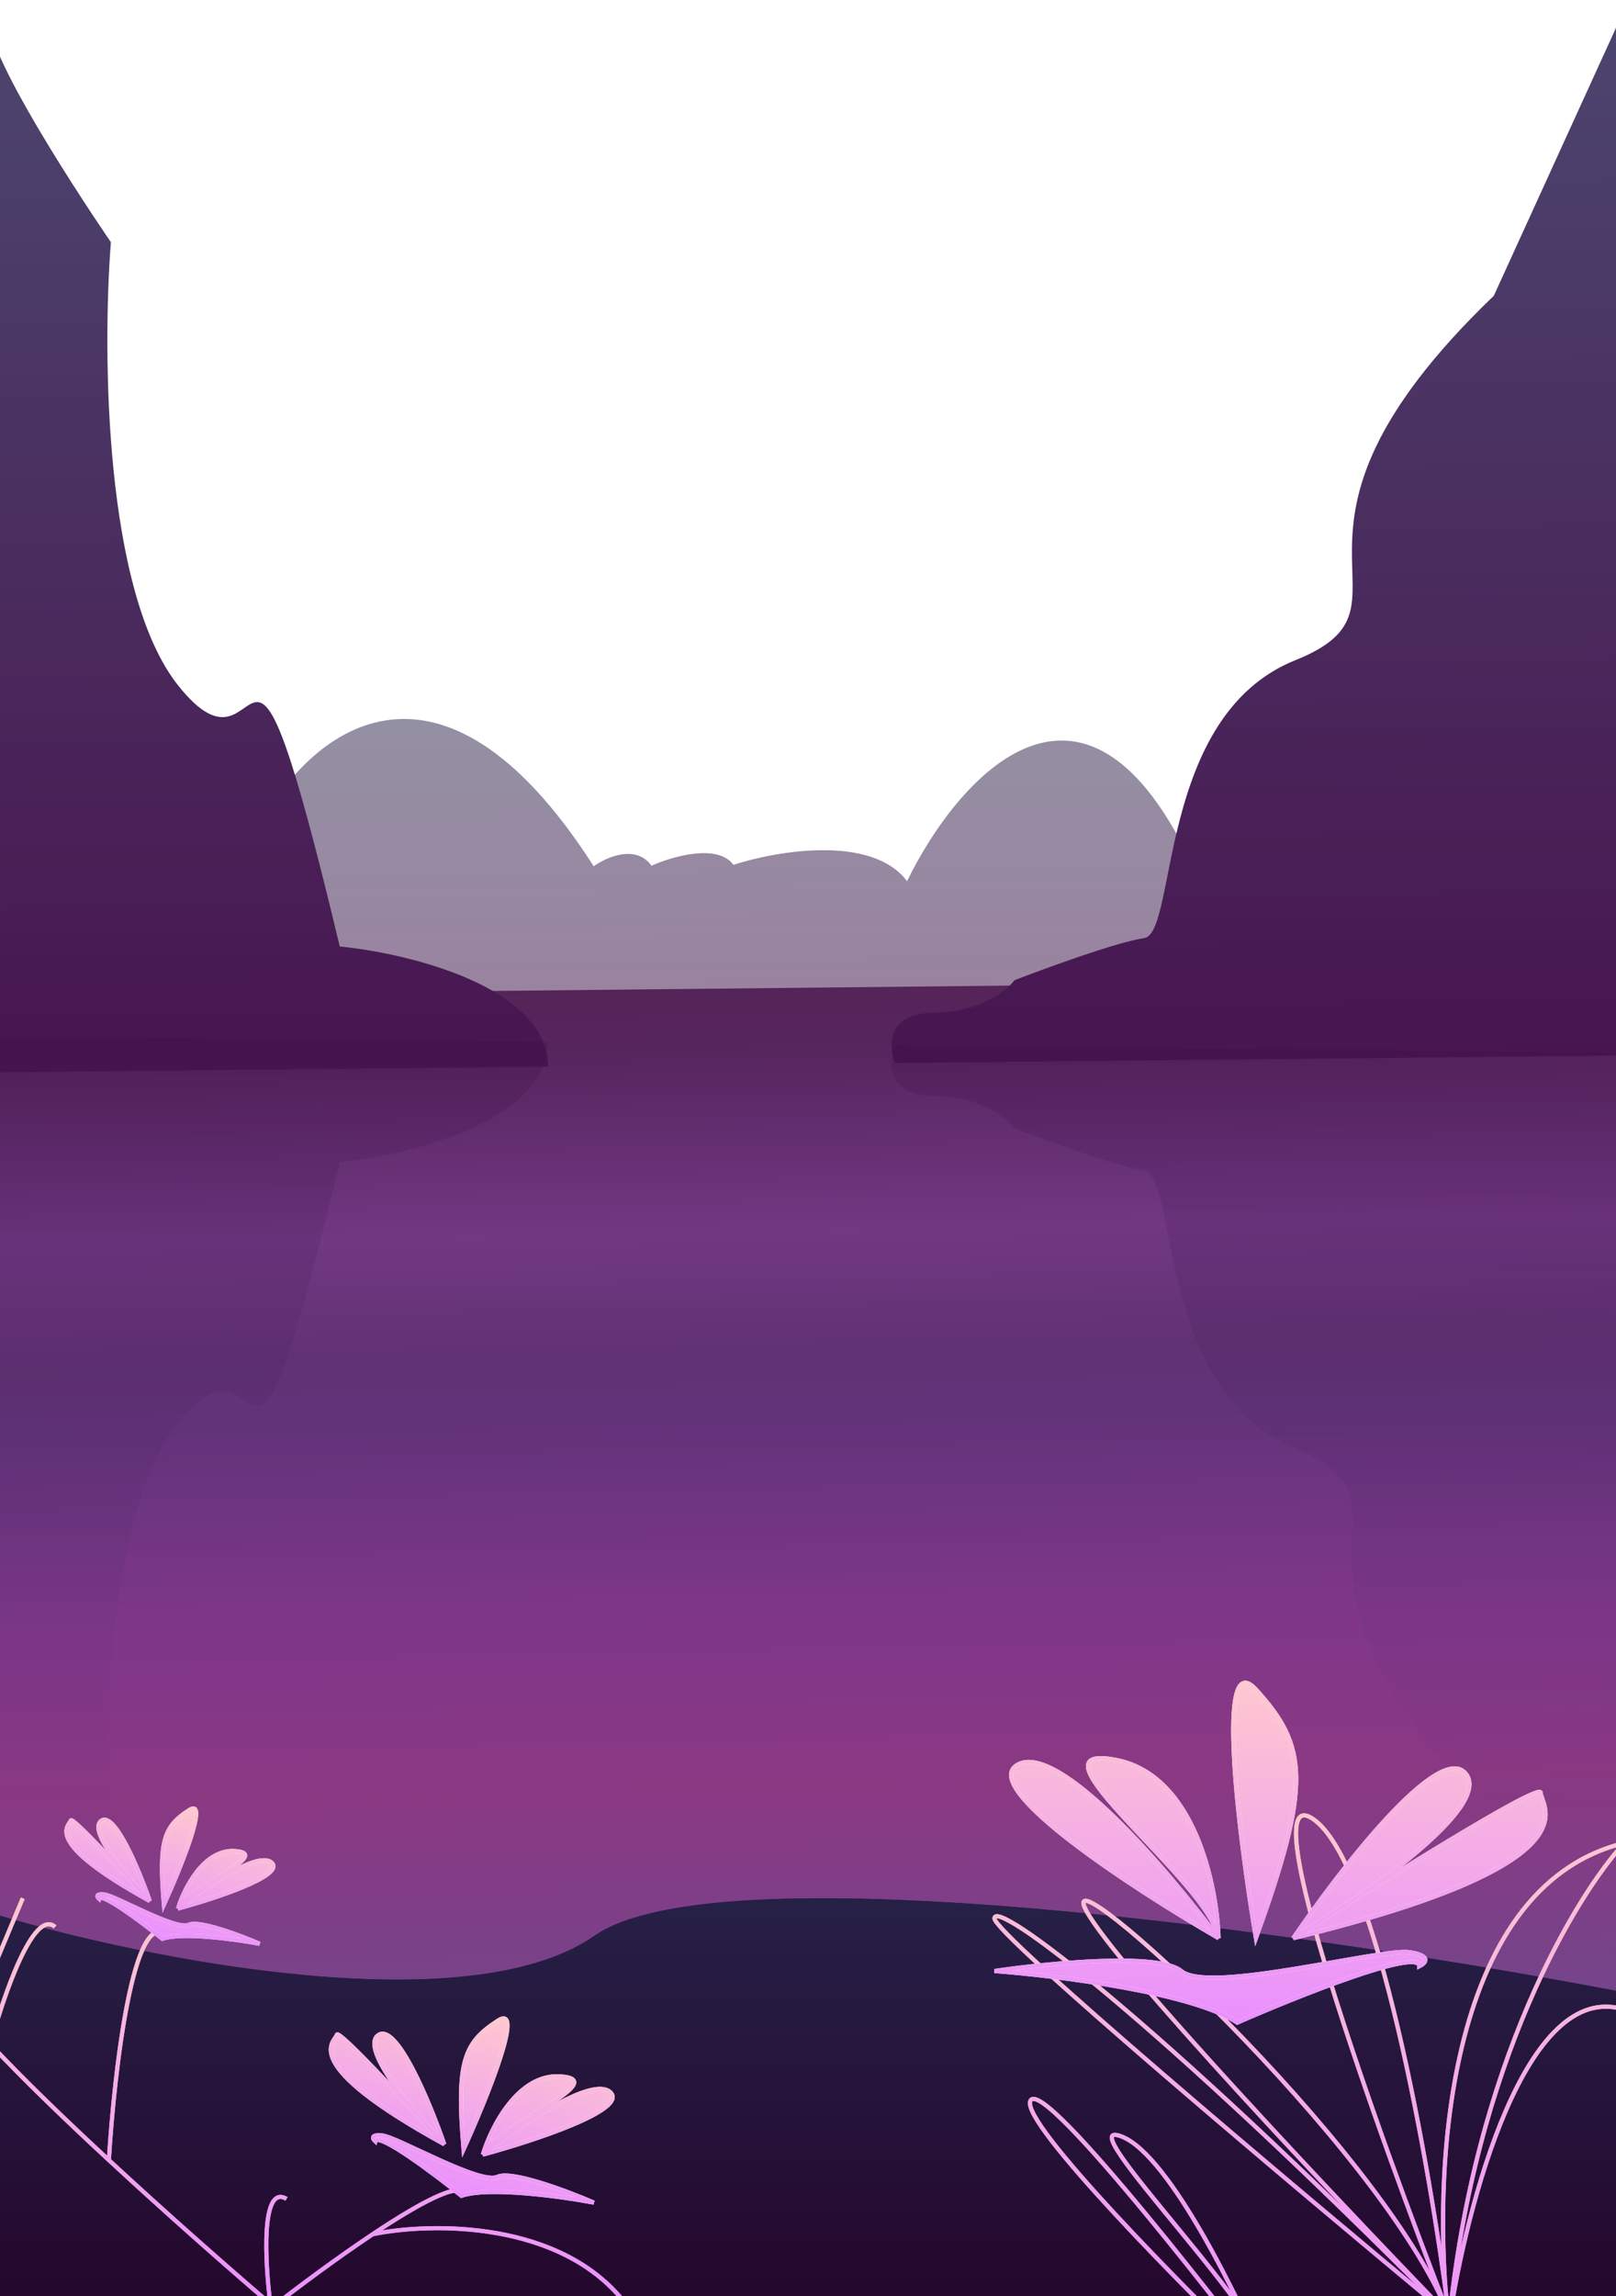 <svg width="390" height="554" viewBox="0 0 390 554" fill="none" xmlns="http://www.w3.org/2000/svg">
<path opacity="0.54" d="M143.279 209.01C105.454 149.893 73.958 177.642 62.938 198.906L61.09 244.871L294.853 247.91L291.035 216.226C264.299 149.992 231.806 186.211 218.901 212.6C210.412 201.311 187.428 205.27 176.998 208.66C173.223 203.448 162.248 206.625 157.232 208.865C153.457 203.654 146.357 206.79 143.279 209.01Z" fill="url(#paint0_linear_81_212)"/>
<path d="M-7.312 240.4L392.456 236.244L394.585 554.857L-1.635 558.975L-7.312 240.4Z" fill="url(#paint1_linear_81_212)"/>
<path d="M225.148 244.359C213.99 244.475 214.383 252.486 215.974 256.477L392.647 254.64L390.068 6.557L360.518 71.351C299.517 129.914 346.18 145.824 312.61 159.289C279.039 172.754 284.233 225.163 276.108 226.341C269.608 227.283 252.546 233.508 244.828 236.503C242.917 239.073 236.306 244.243 225.148 244.359Z" fill="url(#paint2_linear_81_212)"/>
<path d="M132.287 257.347L-0.217 258.724L-2.86 4.53C-2.866 4.376 -2.868 4.227 -2.864 4.084L-2.86 4.53C-2.36 16.147 26.762 58.426 26.762 58.426C24.71 84.679 25.082 142.822 42.985 165.371C65.365 193.556 57.698 126.963 82.001 228.359C98.68 230.007 132.087 238.112 132.287 257.347Z" fill="url(#paint3_linear_81_212)"/>
<g opacity="0.22" filter="url(#filter0_f_81_212)">
<path d="M225.148 264.366C213.99 264.25 214.383 256.239 215.974 252.247L392.647 254.084L390.068 502.167L360.518 437.373C299.517 378.81 346.18 362.901 312.61 349.436C279.039 335.971 284.233 283.561 276.108 282.383C269.608 281.441 252.546 275.216 244.828 272.221C242.917 269.651 236.306 264.482 225.148 264.366Z" fill="url(#paint4_linear_81_212)"/>
<path d="M132.287 251.378L-0.217 250L-2.86 504.194C-2.866 504.348 -2.868 504.497 -2.864 504.64L-2.86 504.194C-2.36 492.578 26.762 450.299 26.762 450.299C24.71 424.045 25.082 365.902 42.985 343.354C65.365 315.169 57.698 381.762 82.001 280.366C98.68 278.717 132.087 270.612 132.287 251.378Z" fill="url(#paint5_linear_81_212)"/>
</g>
<path d="M143.501 467.035C112.95 488.332 35.104 472.682 1.30747e-09 462.195L3.14809e-08 559L390 559L390 480.346C320.564 467.035 174.053 445.738 143.501 467.035Z" fill="url(#paint6_linear_81_212)"/>
<path d="M143.501 467.035C112.95 488.332 35.104 472.682 1.30747e-09 462.195L3.14809e-08 559L390 559L390 480.346C320.564 467.035 174.053 445.738 143.501 467.035Z" fill="url(#paint7_linear_81_212)"/>
<path d="M-14 477.57C-13.571 479.661 -11.031 483.292 -7.045 487.93M26.276 521.171C40.191 534.052 54.872 546.964 65.252 555.849C63.953 545.872 62.913 526.84 69.15 530.523M26.276 521.171C27.575 499.731 32.252 458.921 40.567 467.209M26.276 521.171C15.505 511.202 5.194 501.252 -2.307 493.202M-2.307 493.202C0.724 481.852 8.087 460.303 13.284 464.907M-2.307 493.202C-4.048 491.335 -5.637 489.57 -7.045 487.93M-7.045 487.93L5.488 458M65.252 557C71.748 551.922 81.211 544.871 89.937 539.052M112.024 529.372C110.862 526.284 100.991 531.681 89.937 539.052M89.937 539.052C103.795 536.209 135.409 535.588 151 555.849" stroke="url(#paint8_linear_81_212)"/>
<g filter="url(#filter1_f_81_212)">
<path d="M-14 477.57C-13.571 479.661 -11.031 483.292 -7.045 487.93M26.276 521.171C40.191 534.052 54.872 546.964 65.252 555.849C63.953 545.872 62.913 526.84 69.15 530.523M26.276 521.171C27.575 499.731 32.252 458.921 40.567 467.209M26.276 521.171C15.505 511.202 5.194 501.252 -2.307 493.202M-2.307 493.202C0.724 481.852 8.087 460.303 13.284 464.907M-2.307 493.202C-4.048 491.335 -5.637 489.57 -7.045 487.93M-7.045 487.93L5.488 458M65.252 557C71.748 551.922 81.211 544.871 89.937 539.052M112.024 529.372C110.862 526.284 100.991 531.681 89.937 539.052M89.937 539.052C103.795 536.209 135.409 535.588 151 555.849" stroke="url(#paint9_linear_81_212)"/>
</g>
<path d="M306.38 572C286.177 552.532 246.349 512.256 248.658 506.894C251.544 500.192 300.608 564.341 306.38 572ZM306.38 572C299.325 555.085 282.329 520.107 270.785 515.511C256.354 509.767 310.228 562.426 306.38 572ZM349.671 558.596C313.114 528.277 240 466.682 240 462.852C240 458.065 277.519 485.831 349.671 558.596ZM349.671 558.596C323.376 531.469 269.053 473.959 262.127 460.937C253.468 444.661 333.316 517.426 349.671 558.596ZM349.671 558.596C345.181 523.171 332.354 449.64 316.962 438.916C301.57 428.193 332.354 514.235 349.671 558.596ZM349.671 560.511C345.502 526.362 348.132 455.384 392 444.661C380.456 457.108 355.828 497.703 349.671 560.511ZM349.671 560.511C353.84 532.107 368.142 477.214 392 484.873" stroke="url(#paint10_linear_81_212)"/>
<g filter="url(#filter2_f_81_212)">
<path d="M306.38 572C286.177 552.532 246.349 512.256 248.658 506.894C251.544 500.192 300.608 564.341 306.38 572ZM306.38 572C299.325 555.085 282.329 520.107 270.785 515.511C256.354 509.767 310.228 562.426 306.38 572ZM349.671 558.596C313.114 528.277 240 466.682 240 462.852C240 458.065 277.519 485.831 349.671 558.596ZM349.671 558.596C323.376 531.469 269.053 473.959 262.127 460.937C253.468 444.661 333.316 517.426 349.671 558.596ZM349.671 558.596C345.181 523.171 332.354 449.64 316.962 438.916C301.57 428.193 332.354 514.235 349.671 558.596ZM349.671 560.511C345.502 526.362 348.132 455.384 392 444.661C380.456 457.108 355.828 497.703 349.671 560.511ZM349.671 560.511C353.84 532.107 368.142 477.214 392 484.873" stroke="url(#paint11_linear_81_212)"/>
</g>
<path d="M245.634 425.737C255.549 420.303 282.065 451.397 294.084 467.623C291.831 454.039 245.634 420.077 269.296 424.605C288.225 428.227 293.709 454.793 294.084 467.623C273.803 455.925 235.718 431.171 245.634 425.737Z" fill="url(#paint12_linear_81_212)"/>
<path d="M303.098 467.623C298.967 443.095 293.183 396.756 303.098 407.624C315.492 421.209 316.619 430.265 303.098 467.623Z" fill="url(#paint13_linear_81_212)"/>
<path d="M312.112 467.623C323.38 451.02 347.492 419.85 353.802 428.001C358.573 434.163 341.746 448.048 326.11 458.695C346.47 445.836 371.83 430.361 371.83 432.529C371.83 435.925 386.478 449.51 312.112 467.623Z" fill="url(#paint14_linear_81_212)"/>
<path d="M298.591 488C287.774 480.755 255.023 476.679 240 475.547C252.77 473.661 279.662 471.019 285.07 475.547C291.831 481.208 333.521 469.887 340.281 471.019C345.689 471.925 344.037 473.661 342.535 474.415C342.535 469.887 313.239 481.585 298.591 488Z" fill="url(#paint15_linear_81_212)"/>
<path d="M294.084 467.623C282.065 451.397 255.549 420.303 245.634 425.737C235.718 431.171 273.803 455.925 294.084 467.623ZM294.084 467.623C293.709 454.793 288.225 428.227 269.296 424.605C245.634 420.077 291.831 454.039 294.084 467.623ZM312.112 467.623C323.38 451.02 347.492 419.85 353.802 428.001C360.112 436.152 328.638 457.812 312.112 467.623ZM312.112 467.623C332.018 454.793 371.83 429.812 371.83 432.529C371.83 435.925 386.478 449.51 312.112 467.623ZM303.098 467.623C298.967 443.095 293.183 396.756 303.098 407.624C315.492 421.209 316.619 430.265 303.098 467.623ZM240 475.547C255.023 476.679 287.774 480.755 298.591 488C313.239 481.585 342.535 469.887 342.535 474.415C344.037 473.661 345.689 471.925 340.281 471.019C333.521 469.887 291.831 481.208 285.07 475.547C279.662 471.019 252.77 473.661 240 475.547Z" stroke="white"/>
<path d="M294.084 467.623C282.065 451.397 255.549 420.303 245.634 425.737C235.718 431.171 273.803 455.925 294.084 467.623ZM294.084 467.623C293.709 454.793 288.225 428.227 269.296 424.605C245.634 420.077 291.831 454.039 294.084 467.623ZM312.112 467.623C323.38 451.02 347.492 419.85 353.802 428.001C360.112 436.152 328.638 457.812 312.112 467.623ZM312.112 467.623C332.018 454.793 371.83 429.812 371.83 432.529C371.83 435.925 386.478 449.51 312.112 467.623ZM303.098 467.623C298.967 443.095 293.183 396.756 303.098 407.624C315.492 421.209 316.619 430.265 303.098 467.623ZM240 475.547C255.023 476.679 287.774 480.755 298.591 488C313.239 481.585 342.535 469.887 342.535 474.415C344.037 473.661 345.689 471.925 340.281 471.019C333.521 469.887 291.831 481.208 285.07 475.547C279.662 471.019 252.77 473.661 240 475.547Z" stroke="url(#paint16_linear_81_212)"/>
<path d="M147.323 504.827C142.964 500.641 124.973 513.093 116.522 519.843C119.571 513.113 148.109 501.894 135.279 500.971C125.015 500.233 118.498 513.245 116.522 519.843C128.605 516.582 151.681 509.014 147.323 504.827Z" fill="url(#paint17_linear_81_212)"/>
<path d="M111.874 518.597C117.411 506.455 126.829 483.237 120.207 487.5C111.929 492.828 110.091 497.367 111.874 518.597Z" fill="url(#paint18_linear_81_212)"/>
<path d="M107.226 517.352C103.722 507.19 95.618 487.703 91.232 491.056C87.916 493.59 94.665 503.111 101.248 510.79C92.536 501.312 81.608 489.788 81.307 490.912C80.835 492.672 71.396 497.689 107.226 517.352Z" fill="url(#paint19_linear_81_212)"/>
<path d="M111.368 529.781C117.952 527.521 135.406 529.934 143.31 531.423C136.987 528.68 123.488 523.596 120.07 525.195C115.798 527.195 95.873 515.567 92.23 515.22C89.315 514.942 89.926 516.07 90.596 516.669C91.225 514.322 104.706 524.433 111.368 529.781Z" fill="url(#paint20_linear_81_212)"/>
<path d="M116.522 519.843C124.973 513.093 142.964 500.641 147.323 504.827C151.681 509.014 128.605 516.582 116.522 519.843ZM116.522 519.843C118.498 513.245 125.015 500.233 135.279 500.971C148.109 501.894 119.571 513.113 116.522 519.843ZM107.226 517.352C103.722 507.19 95.618 487.703 91.232 491.056C86.846 494.408 100.068 509.983 107.226 517.352ZM107.226 517.352C98.744 507.952 81.684 489.504 81.307 490.912C80.835 492.672 71.396 497.689 107.226 517.352ZM111.874 518.597C117.411 506.455 126.829 483.237 120.207 487.5C111.929 492.828 110.091 497.367 111.874 518.597ZM143.31 531.423C135.406 529.934 117.952 527.521 111.368 529.781C104.706 524.433 91.225 514.322 90.596 516.669C89.926 516.07 89.315 514.942 92.23 515.22C95.873 515.567 115.798 527.195 120.07 525.195C123.488 523.596 136.987 528.68 143.31 531.423Z" stroke="white"/>
<path d="M116.522 519.843C124.973 513.093 142.964 500.641 147.323 504.827C151.681 509.014 128.605 516.582 116.522 519.843ZM116.522 519.843C118.498 513.245 125.015 500.233 135.279 500.971C148.109 501.894 119.571 513.113 116.522 519.843ZM107.226 517.352C103.722 507.19 95.618 487.703 91.232 491.056C86.846 494.408 100.068 509.983 107.226 517.352ZM107.226 517.352C98.744 507.952 81.684 489.504 81.307 490.912C80.835 492.672 71.396 497.689 107.226 517.352ZM111.874 518.597C117.411 506.455 126.829 483.237 120.207 487.5C111.929 492.828 110.091 497.367 111.874 518.597ZM143.31 531.423C135.406 529.934 117.952 527.521 111.368 529.781C104.706 524.433 91.225 514.322 90.596 516.669C89.926 516.07 89.315 514.942 92.23 515.22C95.873 515.567 115.798 527.195 120.07 525.195C123.488 523.596 136.987 528.68 143.31 531.423Z" stroke="url(#paint21_linear_81_212)"/>
<path d="M65.591 449.44C62.39 446.365 49.175 455.511 42.968 460.469C45.207 455.526 66.169 447.285 56.745 446.607C49.206 446.065 44.419 455.622 42.968 460.469C51.843 458.074 68.792 452.515 65.591 449.44Z" fill="url(#paint22_linear_81_212)"/>
<path d="M39.554 459.554C43.621 450.635 50.538 433.581 45.674 436.712C39.594 440.626 38.244 443.96 39.554 459.554Z" fill="url(#paint23_linear_81_212)"/>
<path d="M36.14 458.639C33.566 451.175 27.613 436.861 24.392 439.324C21.956 441.186 26.913 448.179 31.749 453.82C25.349 446.858 17.323 438.393 17.102 439.218C16.755 440.511 9.822 444.197 36.14 458.639Z" fill="url(#paint24_linear_81_212)"/>
<path d="M39.182 467.769C44.018 466.108 56.838 467.881 62.644 468.974C58 466.96 48.084 463.225 45.574 464.4C42.436 465.869 27.8 457.328 25.125 457.073C22.984 456.869 23.433 457.698 23.924 458.138C24.387 456.414 34.289 463.84 39.182 467.769Z" fill="url(#paint25_linear_81_212)"/>
<path d="M42.968 460.469C49.175 455.511 62.39 446.365 65.591 449.44C68.792 452.515 51.843 458.074 42.968 460.469ZM42.968 460.469C44.419 455.622 49.206 446.065 56.745 446.607C66.169 447.285 45.207 455.526 42.968 460.469ZM36.14 458.639C33.566 451.175 27.613 436.861 24.392 439.324C21.17 441.787 30.881 453.227 36.14 458.639ZM36.14 458.639C29.909 451.735 17.379 438.184 17.102 439.218C16.755 440.511 9.822 444.197 36.14 458.639ZM39.554 459.554C43.621 450.635 50.538 433.581 45.674 436.712C39.594 440.626 38.244 443.96 39.554 459.554ZM62.644 468.974C56.838 467.881 44.018 466.108 39.182 467.769C34.289 463.84 24.387 456.414 23.924 458.138C23.433 457.698 22.984 456.869 25.125 457.073C27.8 457.328 42.436 465.869 45.574 464.4C48.084 463.225 58 466.96 62.644 468.974Z" stroke="white"/>
<path d="M42.968 460.469C49.175 455.511 62.39 446.365 65.591 449.44C68.792 452.515 51.843 458.074 42.968 460.469ZM42.968 460.469C44.419 455.622 49.206 446.065 56.745 446.607C66.169 447.285 45.207 455.526 42.968 460.469ZM36.14 458.639C33.566 451.175 27.613 436.861 24.392 439.324C21.17 441.787 30.881 453.227 36.14 458.639ZM36.14 458.639C29.909 451.735 17.379 438.184 17.102 439.218C16.755 440.511 9.822 444.197 36.14 458.639ZM39.554 459.554C43.621 450.635 50.538 433.581 45.674 436.712C39.594 440.626 38.244 443.96 39.554 459.554ZM62.644 468.974C56.838 467.881 44.018 466.108 39.182 467.769C34.289 463.84 24.387 456.414 23.924 458.138C23.433 457.698 22.984 456.869 25.125 457.073C27.8 457.328 42.436 465.869 45.574 464.4C48.084 463.225 58 466.96 62.644 468.974Z" stroke="url(#paint26_linear_81_212)"/>
<defs>
<filter id="filter0_f_81_212" x="-6.866" y="246" width="403.513" height="262.64" filterUnits="userSpaceOnUse" color-interpolation-filters="sRGB">
<feFlood flood-opacity="0" result="BackgroundImageFix"/>
<feBlend mode="normal" in="SourceGraphic" in2="BackgroundImageFix" result="shape"/>
<feGaussianBlur stdDeviation="2" result="effect1_foregroundBlur_81_212"/>
</filter>
<filter id="filter1_f_81_212" x="-21.49" y="450.807" width="179.886" height="113.587" filterUnits="userSpaceOnUse" color-interpolation-filters="sRGB">
<feFlood flood-opacity="0" result="BackgroundImageFix"/>
<feBlend mode="normal" in="SourceGraphic" in2="BackgroundImageFix" result="shape"/>
<feGaussianBlur stdDeviation="3.5" result="effect1_foregroundBlur_81_212"/>
</filter>
<filter id="filter2_f_81_212" x="232.5" y="430.5" width="167.999" height="149.375" filterUnits="userSpaceOnUse" color-interpolation-filters="sRGB">
<feFlood flood-opacity="0" result="BackgroundImageFix"/>
<feBlend mode="normal" in="SourceGraphic" in2="BackgroundImageFix" result="shape"/>
<feGaussianBlur stdDeviation="3.5" result="effect1_foregroundBlur_81_212"/>
</filter>
<linearGradient id="paint0_linear_81_212" x1="177.205" y1="172.636" x2="178" y2="249.125" gradientUnits="userSpaceOnUse">
<stop stop-color="#393255"/>
<stop offset="1" stop-color="#46164F"/>
</linearGradient>
<linearGradient id="paint1_linear_81_212" x1="201.172" y1="559.017" x2="194.635" y2="214.312" gradientUnits="userSpaceOnUse">
<stop stop-color="#612C7A"/>
<stop offset="0.224" stop-color="#75448A"/>
<stop offset="0.372" stop-color="#8B3883"/>
<stop offset="0.49" stop-color="#7F378A"/>
<stop offset="0.629" stop-color="#63337A"/>
<stop offset="0.677" stop-color="#613273"/>
<stop offset="0.76" stop-color="#723883"/>
<stop offset="0.88" stop-color="#582660"/>
<stop offset="1" stop-color="#51204C"/>
</linearGradient>
<linearGradient id="paint2_linear_81_212" x1="193.566" y1="2.042" x2="196.213" y2="256.682" gradientUnits="userSpaceOnUse">
<stop stop-color="#4C466F"/>
<stop offset="1" stop-color="#481550"/>
</linearGradient>
<linearGradient id="paint3_linear_81_212" x1="193.566" y1="2.042" x2="196.213" y2="256.682" gradientUnits="userSpaceOnUse">
<stop stop-color="#4C466F"/>
<stop offset="1" stop-color="#481550"/>
</linearGradient>
<linearGradient id="paint4_linear_81_212" x1="195" y1="443.5" x2="196.213" y2="252.042" gradientUnits="userSpaceOnUse">
<stop stop-color="#352D66" stop-opacity="0"/>
<stop offset="1" stop-color="#3C0C44"/>
</linearGradient>
<linearGradient id="paint5_linear_81_212" x1="195" y1="443.5" x2="196.213" y2="252.042" gradientUnits="userSpaceOnUse">
<stop stop-color="#352D66" stop-opacity="0"/>
<stop offset="1" stop-color="#3C0C44"/>
</linearGradient>
<linearGradient id="paint6_linear_81_212" x1="195" y1="458" x2="195" y2="559" gradientUnits="userSpaceOnUse">
<stop stop-color="#282343"/>
<stop offset="1"/>
</linearGradient>
<linearGradient id="paint7_linear_81_212" x1="195" y1="458" x2="195" y2="559" gradientUnits="userSpaceOnUse">
<stop stop-color="#262047"/>
<stop offset="1" stop-color="#25062B"/>
</linearGradient>
<linearGradient id="paint8_linear_81_212" x1="68.5" y1="458" x2="68.5" y2="557" gradientUnits="userSpaceOnUse">
<stop stop-color="#FEC7CF"/>
<stop offset="1" stop-color="#EA90FE"/>
</linearGradient>
<linearGradient id="paint9_linear_81_212" x1="68.5" y1="458" x2="68.5" y2="557" gradientUnits="userSpaceOnUse">
<stop stop-color="#FEC7CF"/>
<stop offset="1" stop-color="#EA90FE"/>
</linearGradient>
<linearGradient id="paint10_linear_81_212" x1="316" y1="438" x2="316" y2="572" gradientUnits="userSpaceOnUse">
<stop stop-color="#FEC7CF"/>
<stop offset="1" stop-color="#EA90FE"/>
</linearGradient>
<linearGradient id="paint11_linear_81_212" x1="316" y1="438" x2="316" y2="572" gradientUnits="userSpaceOnUse">
<stop stop-color="#FEC7CF"/>
<stop offset="1" stop-color="#EA90FE"/>
</linearGradient>
<linearGradient id="paint12_linear_81_212" x1="306.5" y1="406" x2="306.5" y2="488" gradientUnits="userSpaceOnUse">
<stop stop-color="#FEC7CF"/>
<stop offset="1" stop-color="#EA90FE"/>
</linearGradient>
<linearGradient id="paint13_linear_81_212" x1="306.5" y1="406" x2="306.5" y2="488" gradientUnits="userSpaceOnUse">
<stop stop-color="#FEC7CF"/>
<stop offset="1" stop-color="#EA90FE"/>
</linearGradient>
<linearGradient id="paint14_linear_81_212" x1="306.5" y1="406" x2="306.5" y2="488" gradientUnits="userSpaceOnUse">
<stop stop-color="#FEC7CF"/>
<stop offset="1" stop-color="#EA90FE"/>
</linearGradient>
<linearGradient id="paint15_linear_81_212" x1="306.5" y1="406" x2="306.5" y2="488" gradientUnits="userSpaceOnUse">
<stop stop-color="#FEC7CF"/>
<stop offset="1" stop-color="#EA90FE"/>
</linearGradient>
<linearGradient id="paint16_linear_81_212" x1="306.5" y1="406" x2="306.5" y2="488" gradientUnits="userSpaceOnUse">
<stop stop-color="#FFC8CE"/>
<stop offset="1" stop-color="#EA8FFF"/>
</linearGradient>
<linearGradient id="paint17_linear_81_212" x1="118.678" y1="486.188" x2="107.29" y2="528.689" gradientUnits="userSpaceOnUse">
<stop stop-color="#FEC7CF"/>
<stop offset="1" stop-color="#EA90FE"/>
</linearGradient>
<linearGradient id="paint18_linear_81_212" x1="118.678" y1="486.188" x2="107.29" y2="528.689" gradientUnits="userSpaceOnUse">
<stop stop-color="#FEC7CF"/>
<stop offset="1" stop-color="#EA90FE"/>
</linearGradient>
<linearGradient id="paint19_linear_81_212" x1="118.678" y1="486.188" x2="107.29" y2="528.689" gradientUnits="userSpaceOnUse">
<stop stop-color="#FEC7CF"/>
<stop offset="1" stop-color="#EA90FE"/>
</linearGradient>
<linearGradient id="paint20_linear_81_212" x1="118.678" y1="486.188" x2="107.29" y2="528.689" gradientUnits="userSpaceOnUse">
<stop stop-color="#FEC7CF"/>
<stop offset="1" stop-color="#EA90FE"/>
</linearGradient>
<linearGradient id="paint21_linear_81_212" x1="118.678" y1="486.188" x2="107.29" y2="528.689" gradientUnits="userSpaceOnUse">
<stop stop-color="#FFC8CE"/>
<stop offset="1" stop-color="#EA8FFF"/>
</linearGradient>
<linearGradient id="paint22_linear_81_212" x1="44.551" y1="435.749" x2="36.187" y2="466.966" gradientUnits="userSpaceOnUse">
<stop stop-color="#FEC7CF"/>
<stop offset="1" stop-color="#EA90FE"/>
</linearGradient>
<linearGradient id="paint23_linear_81_212" x1="44.551" y1="435.749" x2="36.187" y2="466.966" gradientUnits="userSpaceOnUse">
<stop stop-color="#FEC7CF"/>
<stop offset="1" stop-color="#EA90FE"/>
</linearGradient>
<linearGradient id="paint24_linear_81_212" x1="44.551" y1="435.749" x2="36.187" y2="466.966" gradientUnits="userSpaceOnUse">
<stop stop-color="#FEC7CF"/>
<stop offset="1" stop-color="#EA90FE"/>
</linearGradient>
<linearGradient id="paint25_linear_81_212" x1="44.551" y1="435.749" x2="36.187" y2="466.966" gradientUnits="userSpaceOnUse">
<stop stop-color="#FEC7CF"/>
<stop offset="1" stop-color="#EA90FE"/>
</linearGradient>
<linearGradient id="paint26_linear_81_212" x1="44.551" y1="435.749" x2="36.187" y2="466.966" gradientUnits="userSpaceOnUse">
<stop stop-color="#FFC8CE"/>
<stop offset="1" stop-color="#EA8FFF"/>
</linearGradient>
</defs>
</svg>
